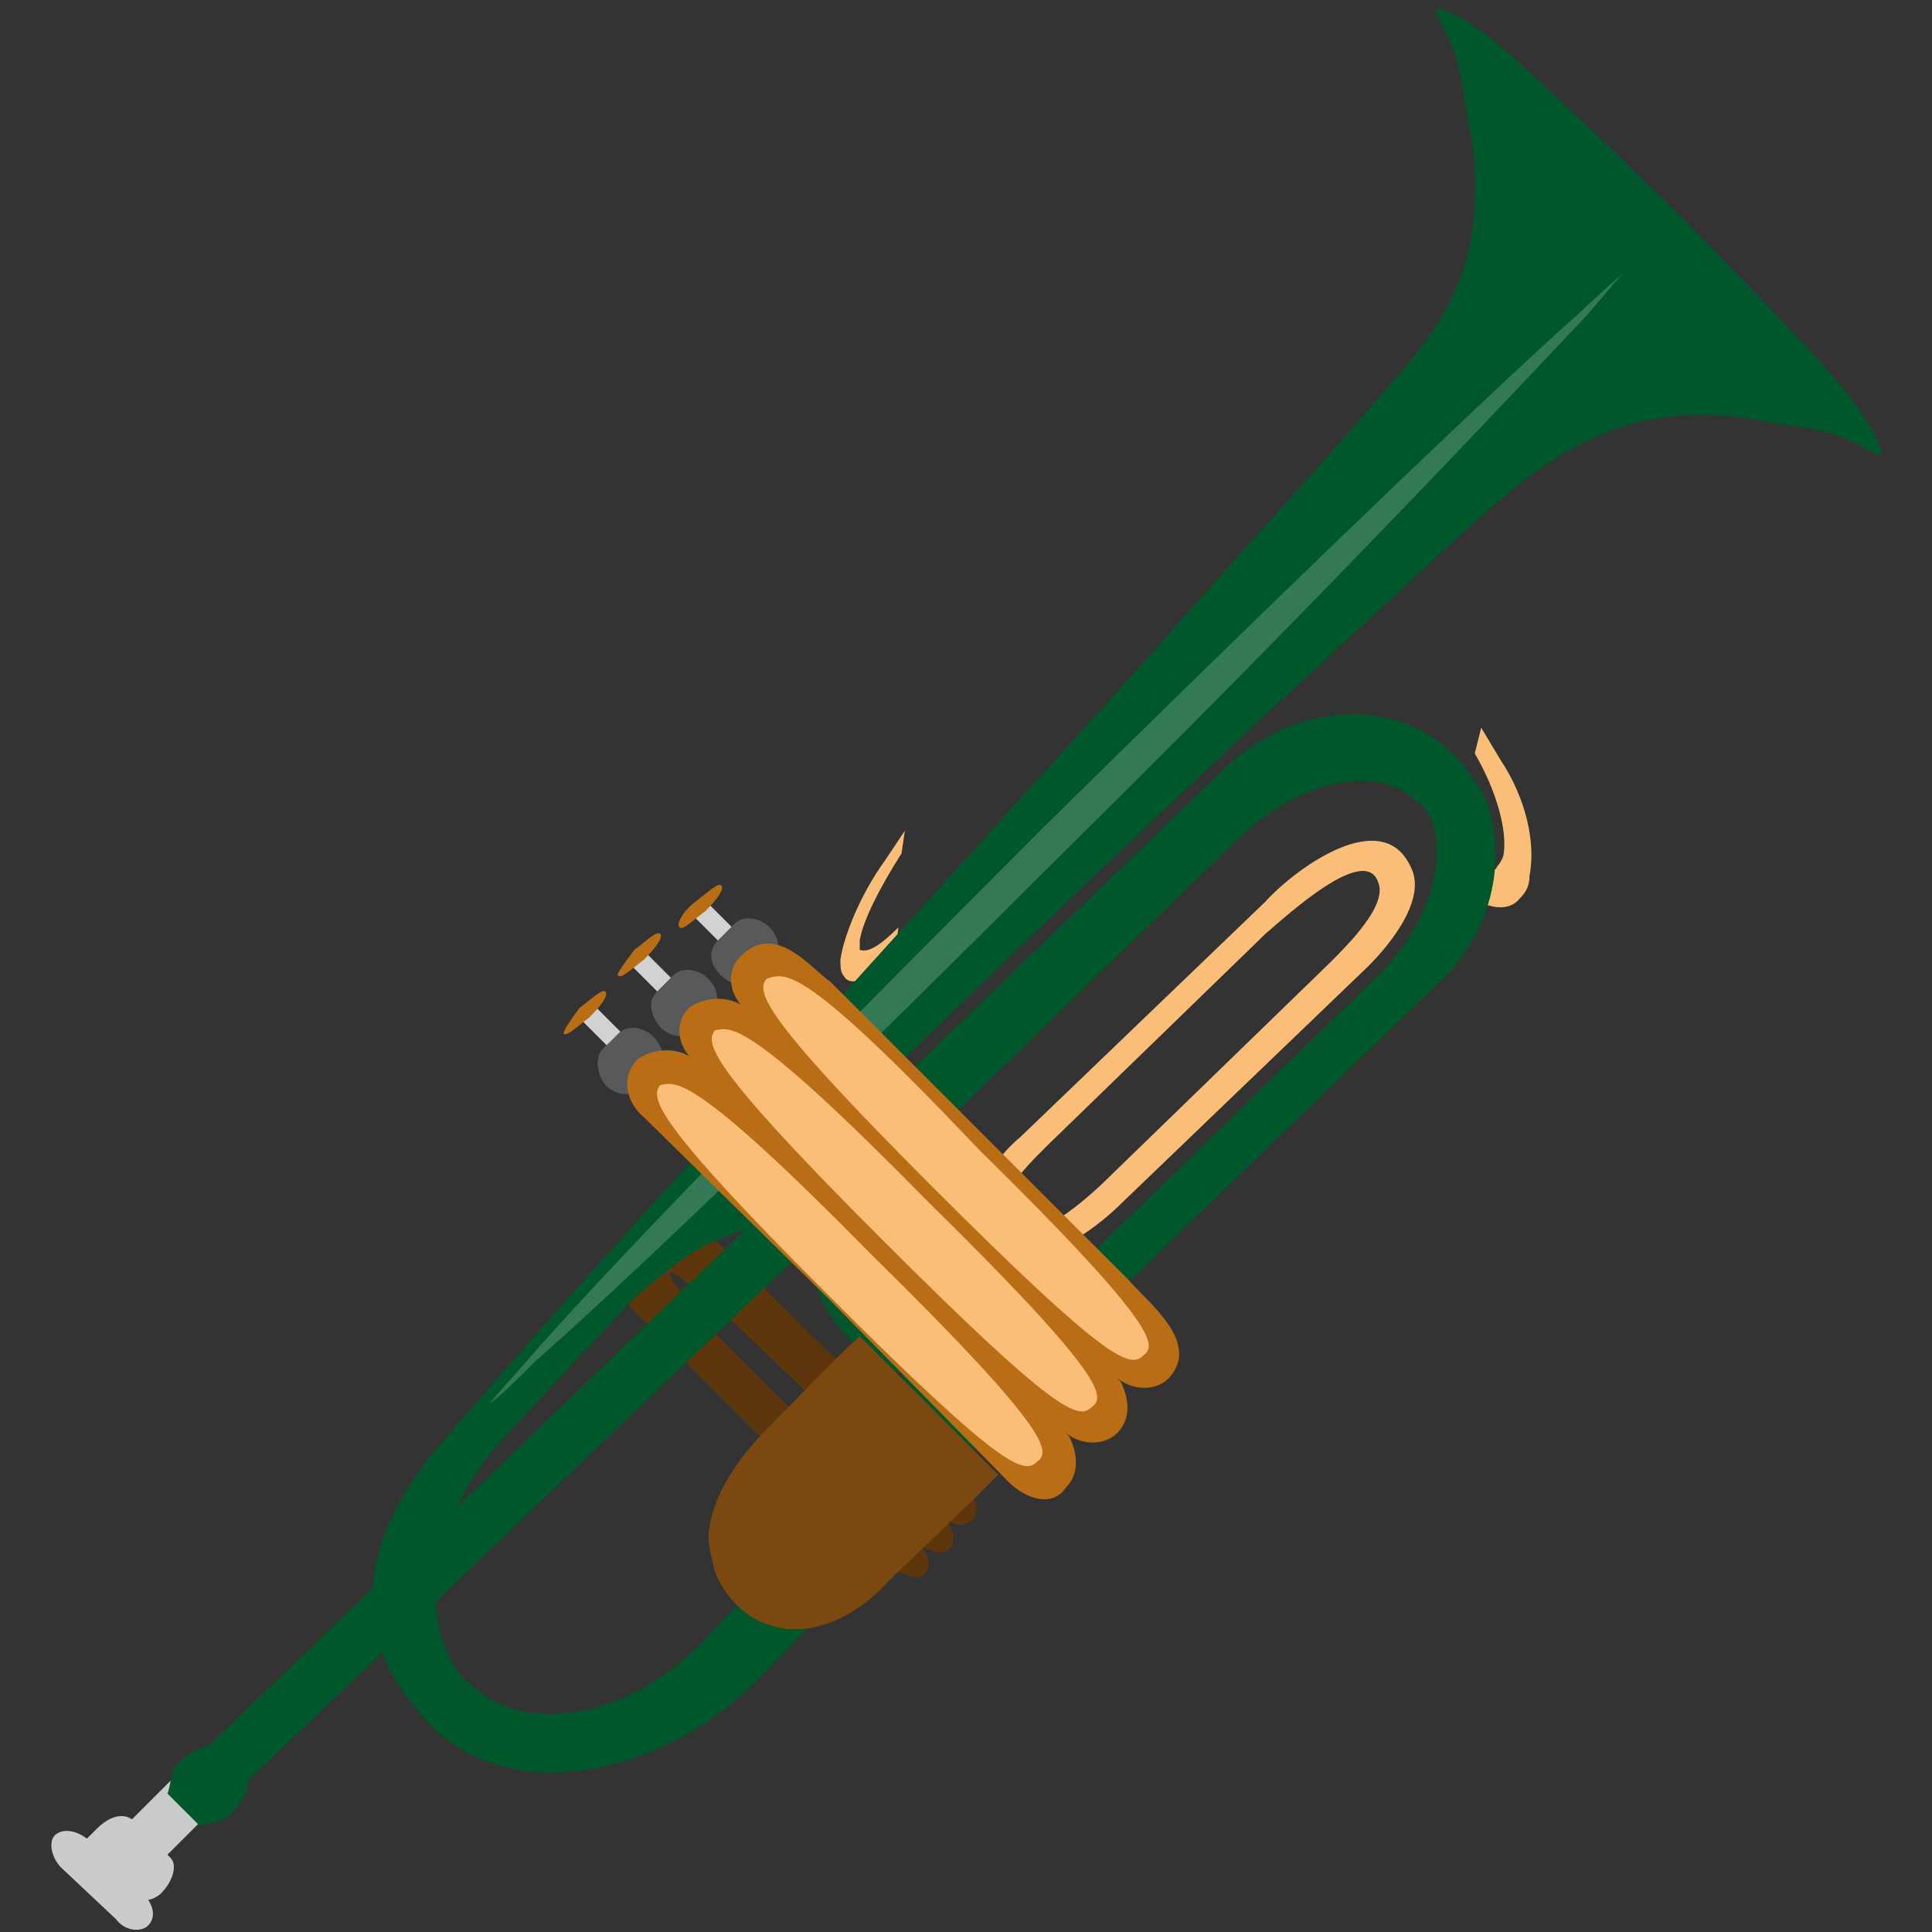 <svg enable-background="new 0 0 60 60" height="60" viewBox="0 0 60 60" width="60" xmlns="http://www.w3.org/2000/svg"><rect x="0" y="0" width="60" height="60" fill="#333333" stroke="none"/><path d="m19.7 40.7c-.4-.4-.6-.9-.3-1.1.2-.2.6-.1.9.1-.3-.3-.3-.7-.1-.9s.6-.1.9.2c-.2-.3-.3-.7-.1-.9s.8 0 1.2.4l7.8 7.7c.4.4.4.8.2 1s-.5.2-.8 0c.2.3.3.7.1.9s-.6.1-.9-.1c.3.4.3.7.1.9s-.8 0-1.2-.4zm7.6 5.8c.8.7 1.4 1.1 1.5 1.1 0 0 .2-.2.2-.3-.1-.3-.9-1.3-1.9-2.1l-4.8-4.6c-.8-.7-1.4-1.1-1.5-1.1v.1c.1.3.9 1.3 1.8 2.2z" fill="#5d370b"/><path d="m7.4 55.4-2.2 2.2.1.1c.2.2.1.7-.3 1.1-.1.1-.3.2-.4.2.2.3.2.6 0 .8s-.7.2-1-.2l-1.7-1.6c-.3-.3-.4-.8-.2-1s.6-.2 1 .1l.3-.3c.4-.4.8-.5 1.1-.3l2.2-2.2z" fill="#cacbcc"/><path d="m45.4 26.5-.2 1c.8.7 1.6.9 2 .4.2-.2.3-.4.3-.7.2-1-.1-2.4-.9-3.6l-.6-1-.2.8c.7 1.2 1 2.4.9 3.1 0 .1-.1.3-.2.4-.1.3-.6.1-1.1-.4z" fill="#fabe78"/><path d="m27.9 28.8-.1.8c-.7.8-1.4 1.1-1.6.7-.1-.1-.1-.3-.1-.5.1-.7.6-2 1.4-3.1l.6-.9-.1.7c-.7 1.1-1.2 2.1-1.3 2.7v.3c.3.1.7-.2 1.2-.7z" fill="#fabe78"/><path d="m30.7 35.9c.5.5.9 1.1 1.1 1.7.9 2.5 0 5.9-2.5 8.6l-5.6 5.8c-3.2 3.3-7.8 4-10.2 1.7-.7-.7-1.3-1.5-1.6-2.3-.8-2-.2-4.3 1.9-6.7.2-.2.5-.6.7-.8 3.1-3.6 6.2-7 9.4-10.5 3.8-4.2 7.7-8.5 11.5-12.7 2.8-3.2 5.7-6.3 8.4-9.5 1.4-1.7 2.1-3.3 2-5.8 0-.7-.2-1.5-.3-2.2s-.2-1.3-.5-2c-.4-.8-.6-1-.2-.9 1.2.4 2.5 1.8 3.4 2.6 2.3 2.1 4.6 4.4 6.7 6.6 1.1 1.2 2.9 2.9 3.5 4.4.1.4-.1.2-.9-.2-.6-.3-1.3-.4-2-.5s-1.5-.3-2.2-.3c-3.3-.2-5.5 1.5-7.6 3.4s-4.2 3.9-6.3 5.8c-4.5 4.2-8.9 8.4-13.3 12.7 1.7-.4 3.4 0 4.6 1.1zm-9.2 3c-.6.4-1.2.9-1.8 1.4l-2.7 2.9-1.4 1.5c-1.8 2-2.5 4.6-1.8 6.4.2.5.4.9.8 1.2 1.8 1.7 5.1 1 7.4-1.5l4.1-4.4c1.8-2 2.5-4.6 1.8-6.4-.2-.5-.4-.9-.8-1.2-1.2-1.2-3.5-1.1-5.6.1z" fill="#00572c"/><path d="m42.5 30-7.6 7.3c-.8.8-2 1.7-3.3 1.8-.6 0-1-.3-1.2-.7s-.2-.8-.1-1.2c.3-.7.8-1.4 1.4-1.9l7.6-7.3c.9-1 3.6-3 4.5-1.1.6 1.1-.9 2.7-1.3 3.1zm.3-2.6c-.4-1.2-2.8 1-3.5 1.6l-6.8 6.6c-.5.5-1 1-1.3 1.6-.2.3-.2.6-.2.9.1.3.3.4.8.3.9-.3 1.9-1.1 2.7-1.9l6.8-6.6c.6-.6 1.8-1.8 1.5-2.5z" fill="#fabe78"/><path d="m50.4 8.5c-.5.4-1.2 1.1-2 1.8-3.5 3.2-9.4 8.9-16 15.4-6.9 6.9-12.9 13-15.9 16.4-.5.6-1 1.1-1.3 1.5.4-.3.9-.8 1.4-1.3 3.4-3 9.6-9 16.6-16 6.7-6.6 12.4-12.6 15.6-16 .7-.7 1.2-1.4 1.6-1.8z" fill="#fff" opacity=".2"/><path d="m44.7 30.5-11.2 10.8c-2.1 2-5.3 2.2-7.1.3-.4-.4-.8-1-1-1.5s-.2-.9-.3-1.4l-17.4 16.6v.1c0 .2-.2.6-.5.9-.2.3-.8.3-1 .4l-.5-.5-.5-.5c.1-.2.1-.8.4-1 .3-.3.6-.4.9-.5l31.6-30.4c2.1-2 5.3-2.2 7.1-.3.4.4.8 1 1 1.5.6 1.8.1 4-1.5 5.5zm-.2-4.9c-.1-.3-.2-.5-.5-.7-1.2-1.2-3.6-.7-5.5 1.1l-9.8 9.5c-1.5 1.5-2.2 3.4-1.7 4.7.1.3.3.5.5.7 1.2 1.2 3.6.7 5.5-1.1l9.8-9.5c1.5-1.5 2.1-3.4 1.7-4.7z" fill="#00572c"/><path d="m30.4 46.4-2.8 2.7c-.8.9-2.2 1.8-3.6 1.4-.8-.2-1.5-.9-1.8-1.7-.1-.4-.2-.8-.2-1.1.1-1.3 1-2.5 1.8-3.3 1-1 1.9-2 2.9-2.9l4.3 4.3c-.1.1-.4.4-.6.6z" fill="#7b490f"/><path d="m18.5 31.2h.6v1.7h-.6z" fill="#d0d2d3" transform="matrix(.707 -.707 .707 .707 -17.143 22.637)"/><path d="m18.7 32.6.5-.5c.3-.3.8-.2 1.1.1s.4.8.1 1.1l-.5.5c-.3.3-.8.2-1.1-.1-.3-.4-.3-.9-.1-1.1z" fill="#58595b"/><path d="m18 31.3c.4-.3.7-.6.8-.5s-.1.4-.5.8c-.4.3-.7.6-.8.5 0-.1.2-.4.5-.8z" fill="#b96e16"/><path d="m20 29.4h.6v1.7h-.6z" fill="#d0d2d3" transform="matrix(.707 -.707 .707 .707 -15.432 23.227)"/><path d="m20.4 30.8.5-.5c.3-.3.8-.2 1.1.1s.4.8.1 1.1l-.5.5c-.3.3-.8.2-1.1-.1-.3-.4-.4-.8-.1-1.1z" fill="#58595b"/><path d="m19.7 29.5c.4-.3.7-.6.8-.5s-.1.4-.5.8c-.4.3-.7.6-.8.5-.1 0 .2-.4.5-.8z" fill="#b96e16"/><path d="m21.9 27.8h.6v1.7h-.6z" fill="#d0d2d3" transform="matrix(.707 -.707 .707 .707 -13.774 24.106)"/><path d="m22.3 29.2.5-.5c.3-.3.8-.2 1.1.1s.4.8.1 1.1l-.5.5c-.3.3-.8.2-1.1-.1-.4-.4-.4-.8-.1-1.1z" fill="#58595b"/><path d="m21.6 28c.4-.3.7-.6.8-.5s-.1.4-.5.8c-.4.3-.7.6-.8.5s.1-.5.5-.8z" fill="#b96e16"/><path d="m23 29.7c-.4.4-.4 1 0 1.5-.5-.3-1.2-.2-1.6.1-.4.4-.4 1 0 1.5-.5-.3-1.2-.2-1.6.1-.5.5-.4 1.3.2 1.8l5.7 5.6 5.6 5.7c.6.6 1.4.8 1.8.2.4-.4.4-1 .1-1.6l-.1-.1c.5.4 1.2.4 1.6 0s.4-1 .1-1.6l-.1-.1c.5.4 1.2.4 1.6 0 1-1.1-.6-2.3-1.3-3.1-1-1-2-2-2.9-2.9-2.1-2.1-4.2-4.2-6.3-6.3-.6-.4-1.7-1.9-2.8-.8z" fill="#b96e16"/><g fill="#fabe78"><path d="m30.4 35.7c.1 0 .1 0 0 0 5.7 5.6 5.5 6.1 5.1 6.4-.4.4-1.1.2-6.4-5.1 0 0 0 0-.1-.1 0 0 0 0-.1-.1-5.3-5.3-5.4-6-5.1-6.4.6-.2 1.1-.5 6.6 5.3 0-.1 0-.1 0 0z"/><path d="m28.8 37.3c0 .1 0 .1 0 0 5.7 5.6 5.5 6.1 5.1 6.4-.4.4-1.1.2-6.4-5.1 0 0 0 0-.1-.1 0 0 0 0-.1-.1-5.3-5.3-5.4-6-5.1-6.4.5-.1 1-.4 6.6 5.3-.1 0-.1 0 0 0z"/><path d="m27.1 39s0 .1 0 0c5.7 5.6 5.5 6.1 5.1 6.4-.4.4-1.1.2-6.4-5.1 0 0 0 0-.1-.1 0 0 0 0-.1-.1-5.3-5.3-5.4-6-5.1-6.4.5-.1 1-.4 6.6 5.3-.1 0-.1 0 0 0z"/></g></svg>